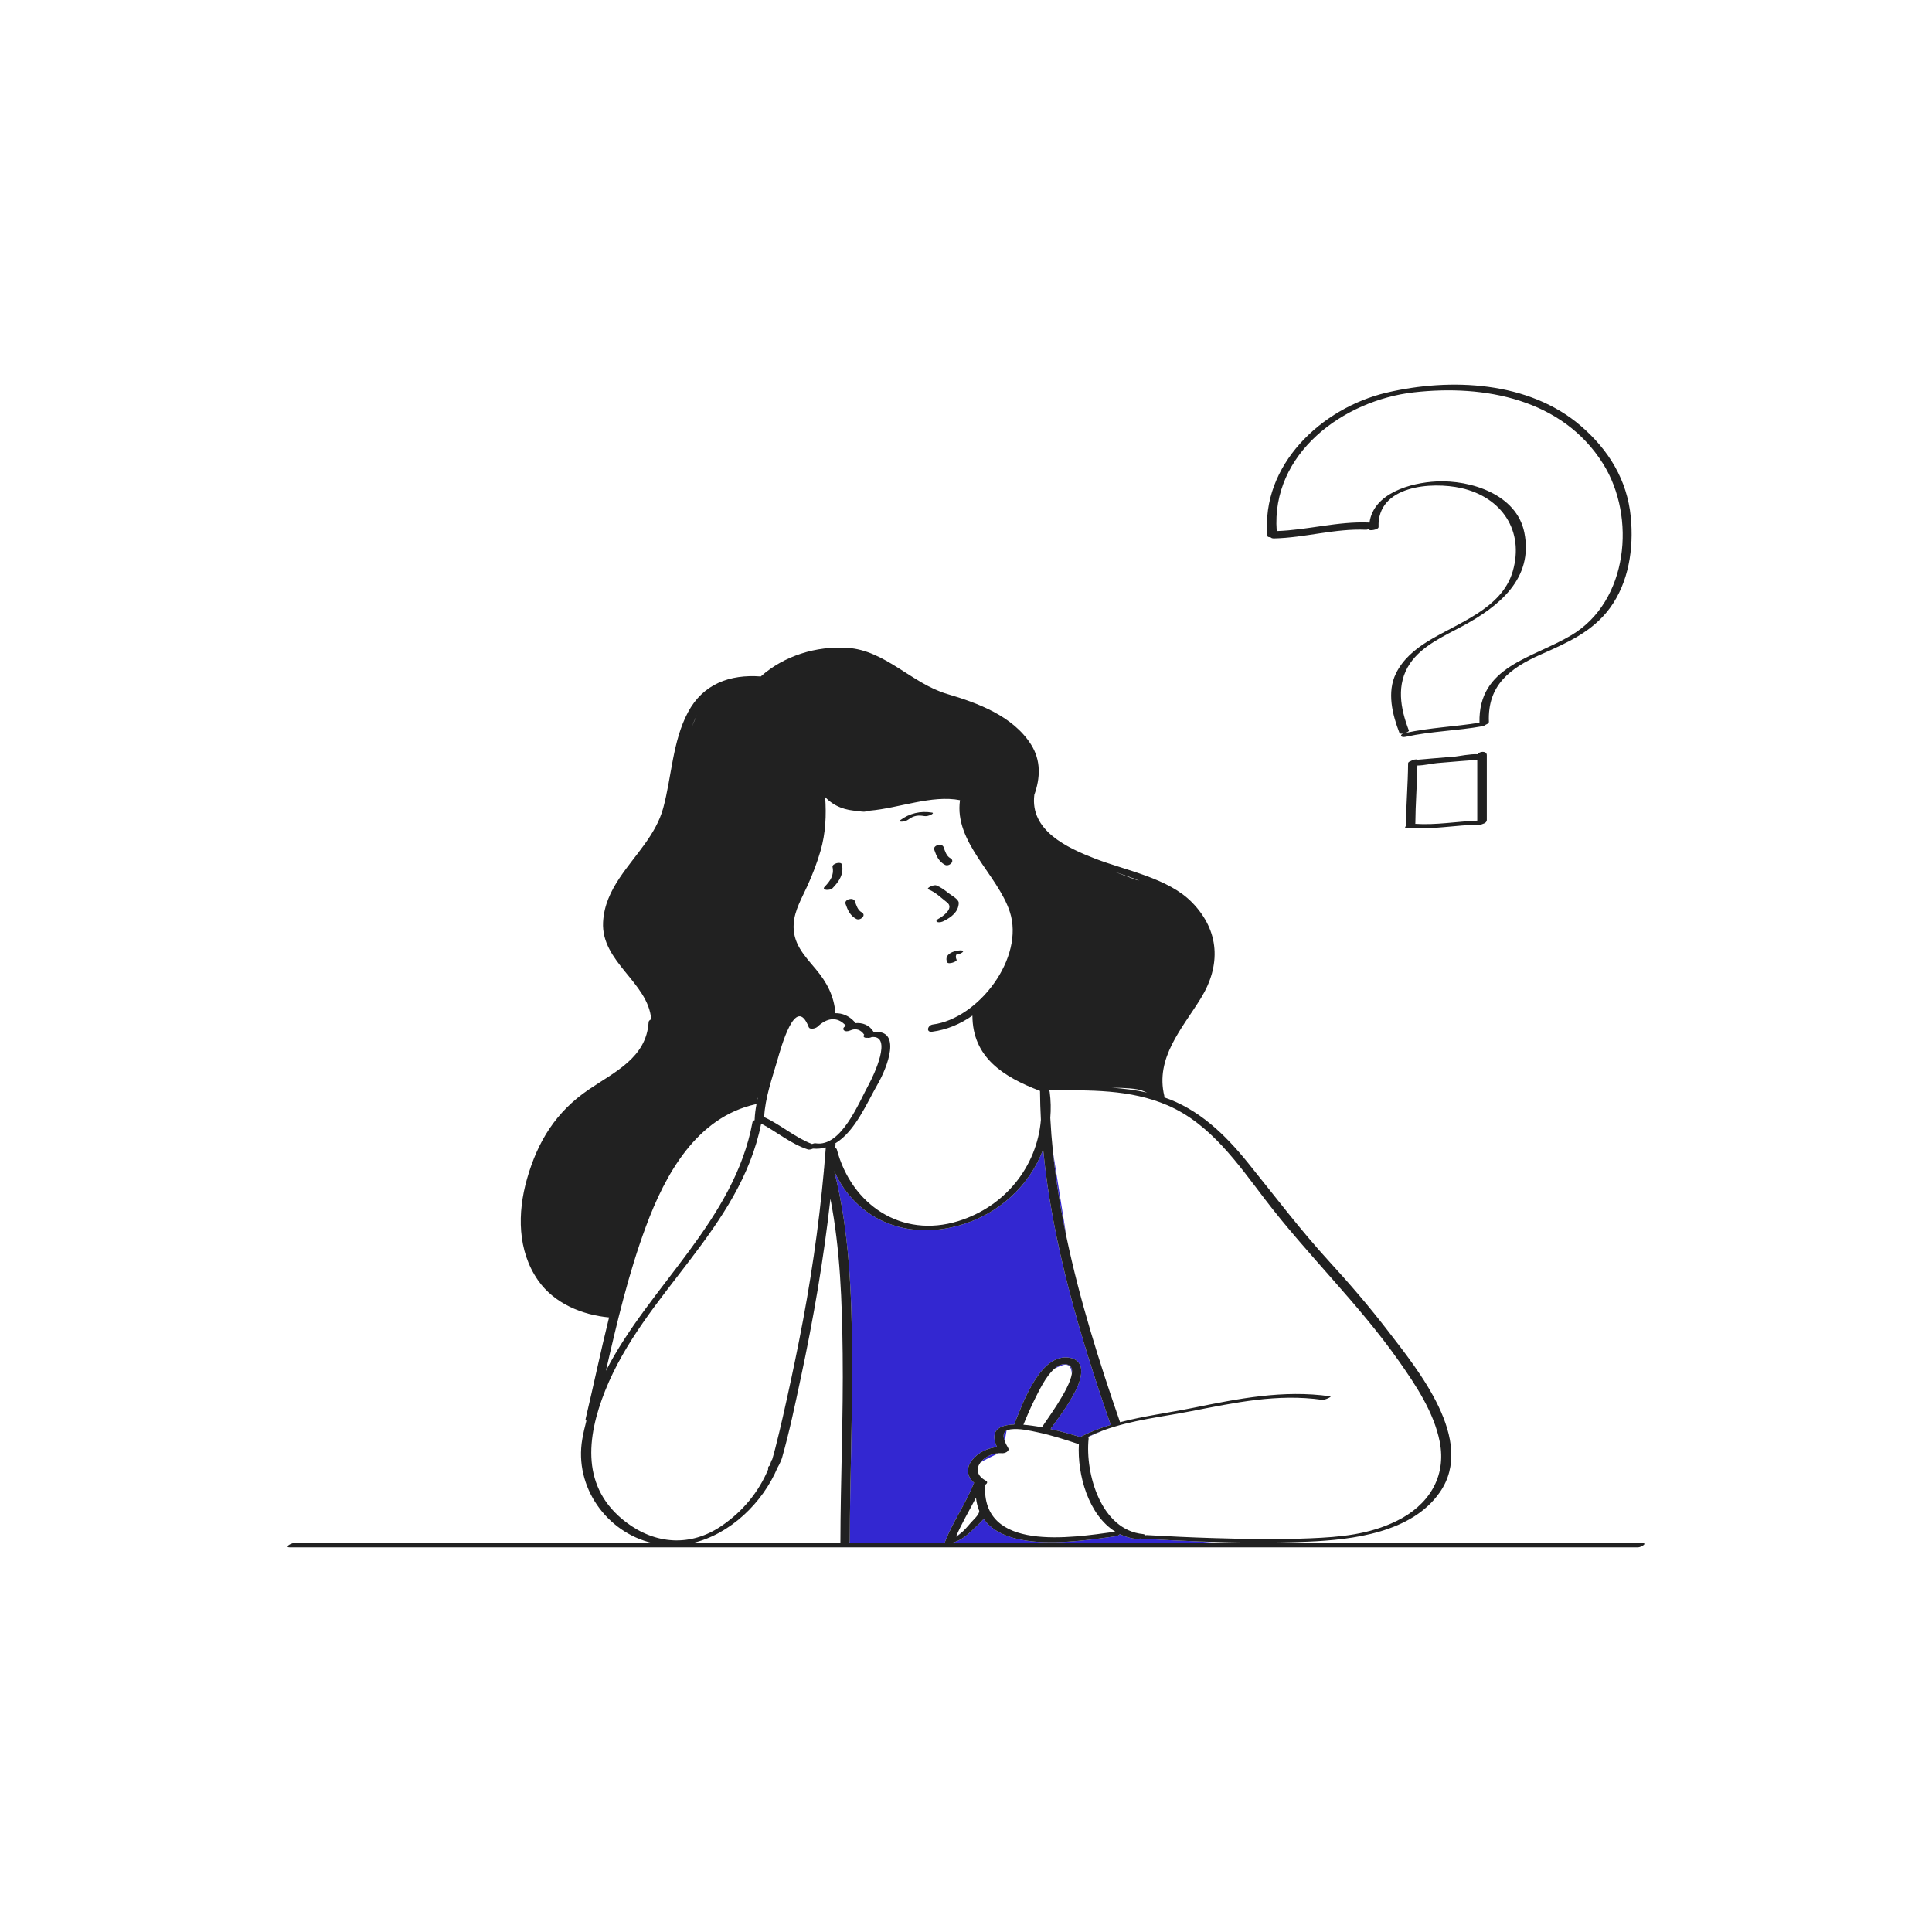 <?xml version="1.0" standalone="no"?>
<svg version="1.1" id="Layer_1" xmlns="http://www.w3.org/2000/svg" xmlns:xlink="http://www.w3.org/1999/xlink" x="0px" y="0px" width="595.279px" height="595.281px" viewBox="0 0 595.279 595.281" enable-background="new 0 0 595.279 595.281" xml:space="preserve">
<path id="color_x5F_2" fill="#3327d1" d="M328.615,381.234c-1.836-8.733-3.279-17.528-4.189-26.357L328.615,381.234z
	 M330.249,423.314c0.267-1.715-0.247-2.881-2.069-2.986c-1.153-0.067-2.26,0.498-3.291,1.395c0.7-0.39,1.473-0.747,2.327-1.031
	C329.483,419.934,330.172,421.443,330.249,423.314z M309.571,444.012c0.205-1.252,0.444-2.576,0.565-3.231
	C308.993,441.422,309.078,442.7,309.571,444.012z M340.074,440.674c-1.67,0.608-3.311,1.299-4.908,2.09
	c0.014,0.007,0.027,0.013,0.039,0.021L340.074,440.674z M291.194,474.971c2.479-6.274,6.437-11.841,8.938-18.104
	c-2.06-1.779-2.635-4.393-0.69-6.895c1.869-2.408,4.751-3.781,7.739-4.108c-2.326-5.072,0.609-6.813,5.332-6.955
	c0.013-0.089,0.034-0.184,0.076-0.286c2.523-6.246,8.051-21.998,17.097-20.252c5.34,1.031,3.348,6.994,1.639,10.297
	c-1.325,2.561-2.878,4.991-4.542,7.344c-0.684,0.967-1.379,1.925-2.087,2.874c-0.913,1.224-0.403,1.072-0.98,0.509
	c0.321,0.313,0.253,0.646-0.015,0.927c3.665,0.818,7.047,1.809,9.129,2.466c0.083-0.055,0.182-0.114,0.313-0.182
	c2.933-1.485,5.983-2.636,9.104-3.583c-0.021-0.035-0.046-0.068-0.06-0.109c-9.439-27.25-17.971-55.8-20.779-84.736
	c-4.177,11.111-13.636,19.925-25.803,23.38c-16.57,4.707-31.888-1.896-38.584-16.761c4.722,18.53,5.407,38.034,5.528,57.063
	c0.122,19.014-0.688,38.015-0.715,57.026c0,0.212-0.139,0.4-0.348,0.56c10.007,0,20.014,0,30.02,0
	C291.264,475.373,291.09,475.237,291.194,474.971z M302.042,450.673c1.627-1.085,4.112-2.136,5.69-2.93
	C305.517,447.824,303.218,449.062,302.042,450.673z M294.779,473.337c0.665-0.399,1.31-0.931,1.914-1.508L294.779,473.337z
	 M369.491,474.943c-6.025-0.223-12.046-0.525-18.056-0.876c-0.081-0.006-0.146-0.015-0.201-0.024
	c-0.314,0.116-0.614,0.184-0.821,0.165c-1.961-0.188-3.746-0.719-5.373-1.513c-0.28,0.3-0.762,0.581-1.282,0.651
	c-11.52,1.579-33.324,5.04-40.675-5.336c-1.039,1.2-2.35,2.346-3.002,2.989c-2.016,1.988-4.381,4.034-7.276,4.445
	c27.739,0,55.479,0,83.217,0L369.491,474.943z"></path>
<path id="color_x5F_1" d="M292.227,275.174c0.886,0.708,3.218,1.891,3.178,3.06c-0.098,2.78-2.307,4.356-4.563,5.525
	c-0.571,0.296-1.399,0.551-2.038,0.317c-0.636-0.233-0.028-0.786,0.301-0.957c1.425-0.738,4.979-3.306,2.682-5.077
	c-1.791-1.381-3.514-3.135-5.648-3.967c-1.063-0.414,1.582-1.568,2.34-1.273C289.865,273.343,291.068,274.249,292.227,275.174z
	 M291.856,296.494c0.357,0.761,3.157-0.225,2.897-0.776c-0.213-0.451-0.331-0.927-0.162-1.41c0.025-0.072,0.085-0.174,0.137-0.252
	c0.619-0.021,1.449-0.258,1.895-0.704c0.48-0.482-0.42-0.54-0.7-0.534C294.006,292.856,290.676,293.988,291.856,296.494z
	 M291.149,266.468c1.267,0.675,3.295-1.179,1.645-2.059c-1.172-0.625-1.646-2.199-2.04-3.359c-0.478-1.409-3.368-0.613-2.897,0.776
	C288.506,263.749,289.293,265.479,291.149,266.468z M265.46,281.076c-1.172-0.625-1.646-2.199-2.04-3.359
	c-0.478-1.409-3.368-0.613-2.897,0.776c0.649,1.921,1.438,3.652,3.294,4.641C265.082,283.81,267.11,281.957,265.46,281.076z
	 M277.961,253.166c0.659-0.069,1.408-0.263,1.944-0.671c1.586-1.207,2.979-1.379,4.901-1.049c0.65,0.112,1.434-0.13,2.021-0.391
	c0.195-0.087,1.022-0.562,0.377-0.673c-3.541-0.608-7.041,0.21-9.906,2.39C276.769,253.174,277.771,253.185,277.961,253.166z
	 M256.523,267.16c0.526,2.47-0.721,4.31-2.39,6.008c-1.209,1.232,1.634,1.263,2.343,0.541c2.012-2.05,3.583-4.337,2.944-7.325
	C259.193,265.32,256.287,266.056,256.523,267.16z M504.698,476.764c-6.315,0-12.632,0-18.948,0c-132.129,0-264.257,0-396.386,0
	c-1.938,0,0.343-1.319,1.215-1.319c6.61,0,13.221,0,19.831,0c30.215,0,60.432,0,90.646,0c-14.169-3.273-24.172-17.361-21.655-31.974
	c0.337-1.957,0.778-3.859,1.276-5.733c-0.197-0.11-0.306-0.286-0.242-0.547c2.453-10.344,4.646-20.861,7.226-31.268
	c-8.349-0.778-16.903-4.319-21.854-11.393c-6.396-9.141-6.411-20.847-3.441-31.268c3.321-11.655,8.945-20.702,19.031-27.557
	c8.038-5.464,17.772-9.838,18.452-20.783c0.021-0.369,0.361-0.67,0.8-0.863c-0.947-11.414-15.49-17.626-14.832-29.955
	c0.276-5.166,2.354-9.49,5.051-13.542c0.01-0.022,0.017-0.04,0.017-0.04l0.068-0.088c4.671-6.978,11.148-13.167,13.399-21.483
	c2.612-9.655,2.853-20.509,7.612-29.476c4.656-8.769,12.948-11.755,22.438-11.049c7.207-6.404,17.104-9.432,26.696-8.818
	c11.626,0.744,19.879,11.016,30.737,14.212c9.479,2.789,20.223,6.79,25.802,15.508c3.184,4.975,2.891,10.427,1.057,15.55
	c-1.397,11.037,10.06,16.331,18.78,19.706c9.439,3.653,22.497,5.961,29.82,13.473c8.56,8.779,8.914,19.44,2.712,29.512
	c-5.732,9.307-14.146,18.378-11.251,30.148c0.027,0.114-0.047,0.231-0.182,0.343c10.796,3.66,18.853,11.454,25.93,20.205
	c8.298,10.258,16.106,20.65,25.031,30.39c6.312,6.886,12.411,13.988,18.101,21.399c9.237,12.036,27.131,33.699,16.017,49.71
	c-8.66,12.477-26.855,14.669-40.748,15.244c-11.122,0.46-22.274,0.343-33.411-0.066c-6.024-0.222-12.046-0.524-18.056-0.876
	c-0.081-0.005-0.146-0.014-0.201-0.023c-0.314,0.116-0.614,0.184-0.821,0.165c-1.961-0.188-3.746-0.719-5.373-1.513
	c-0.28,0.3-0.762,0.58-1.282,0.651c-11.52,1.579-33.324,5.04-40.675-5.336c-1.039,1.2-2.35,2.346-3.002,2.989
	c-2.016,1.988-4.381,4.034-7.276,4.445c27.739,0,55.479,0,83.217,0c43.298,0,86.595,0,129.893,0
	C507.852,475.445,505.57,476.764,504.698,476.764z M267.721,334.063c1.509-2.743,7.36-15.158,0.875-14.533
	c-0.438,0.216-0.97,0.313-1.382,0.227c-1.021,0.12-1.419-0.459-0.934-0.95c-1.033-1.501-2.527-2.148-4.364-1.293
	c-0.54,0.252-1.507,0.4-1.945-0.133c-0.44-0.535,0.243-1.109,0.688-1.329c-0.009-0.008-0.021-0.014-0.027-0.021
	c-2.816-3.111-6.023-2.285-8.815,0.375c-0.087,0.083-0.204,0.153-0.337,0.214c-0.768,0.401-1.979,0.519-2.269-0.086
	c-0.006-0.015-0.017-0.024-0.021-0.038s-0.01-0.023-0.017-0.036c-4.043-10.393-8.567,6.466-9.671,10.256
	c-1.635,5.628-3.763,11.569-4.052,17.479c5.117,2.355,9.481,6.282,14.751,8.292c0.406-0.163,0.82-0.261,1.082-0.218
	C259.206,353.571,264.657,339.639,267.721,334.063z M233.405,338.668c0.042-0.188,0.082-0.378,0.127-0.566l-0.15,0.423l-0.27,0.09
	C233.219,338.624,233.317,338.641,233.405,338.668z M351.882,336.024c-1.553-0.621-5.135-0.856-9.332-0.886
	c3.657,0.25,7.29,0.707,10.882,1.505C352.977,336.461,352.466,336.257,351.882,336.024z M257.384,352.276
	c0.043,0.113,0.068,0.24,0.059,0.392c-0.027,0.364-0.064,0.725-0.093,1.089c0.248,0.056,0.435,0.174,0.487,0.378
	c4.5,17.054,19.914,27.511,37.416,22.104c14.415-4.454,24.254-16.783,25.465-31.196c-0.159-2.972-0.253-5.946-0.275-8.922
	c-11.386-4.347-20.774-10.351-20.827-23.205c-3.71,2.6-7.916,4.385-12.425,4.967c-1.966,0.253-1.407-2.01,0.229-2.222
	c14.065-1.815,28.401-20.551,23.702-34.772c-3.787-11.461-17.192-21.386-15.333-34.343c-8.62-1.688-18.83,2.448-27.704,3.222
	c-0.451,0.1-0.858,0.188-1.203,0.256c-0.757,0.151-1.598,0.066-2.473-0.155c-3.844-0.165-7.321-1.301-10.162-4.267
	c0.397,5.559,0.149,11.137-1.424,16.556c-1.082,3.729-2.483,7.342-4.09,10.876c-1.658,3.65-3.888,7.41-4.185,11.498
	c-0.438,6.042,3.191,9.772,6.811,14.078c3.407,4.052,5.623,8.231,6.038,13.566c2.106-0.021,4.177,0.756,5.914,2.673
	c0.12,0.134,0.157,0.27,0.145,0.403c2.265-0.241,4.457,0.539,5.739,2.731c8.759-0.865,4.218,10.876,1.212,16.097
	C267.131,339.771,263.479,348.619,257.384,352.276z M291.509,475.445c-0.245-0.072-0.419-0.208-0.313-0.474
	c2.479-6.274,6.437-11.841,8.938-18.104c-2.06-1.779-2.635-4.393-0.69-6.895c1.869-2.408,4.751-3.781,7.74-4.108
	c-2.327-5.072,0.608-6.813,5.332-6.955c0.012-0.089,0.033-0.184,0.075-0.286c2.523-6.246,8.051-21.998,17.097-20.252
	c5.34,1.031,3.348,6.994,1.639,10.297c-1.325,2.561-2.878,4.991-4.542,7.344c-0.684,0.967-1.379,1.925-2.087,2.874
	c-0.913,1.224-0.403,1.072-0.98,0.509c0.321,0.313,0.254,0.646-0.015,0.927c3.665,0.818,7.047,1.809,9.129,2.466
	c0.083-0.055,0.181-0.114,0.313-0.182c2.933-1.485,5.983-2.636,9.104-3.583c-0.021-0.035-0.046-0.068-0.06-0.109
	c-9.439-27.25-17.971-55.8-20.779-84.736c-4.177,11.111-13.636,19.925-25.803,23.38c-16.57,4.707-31.888-1.896-38.584-16.761
	c4.722,18.53,5.407,38.034,5.528,57.063c0.122,19.014-0.688,38.015-0.715,57.026c0,0.212-0.139,0.4-0.348,0.56
	C271.496,475.445,281.503,475.445,291.509,475.445z M343.651,471.937c-8.282-5.119-11.767-17.588-11.231-26.953
	c-4.158-1.394-8.353-2.744-12.646-3.661c-2.655-0.567-5.63-1.26-8.367-0.927c-0.538,0.065-0.946,0.202-1.269,0.384
	c-1.146,0.643-1.061,1.92-0.566,3.231c0.28,0.747,0.688,1.502,1.07,2.155c0.551,0.94-1.067,1.753-2.062,1.578
	c-0.072,0.006-0.145,0.01-0.216,0.005c-0.21-0.014-0.421-0.014-0.633-0.006c-2.217,0.08-4.516,1.318-5.69,2.93
	c-1.284,1.759-1.23,3.958,1.726,5.56c0.675,0.364,0.367,0.896-0.234,1.268C302.367,478.218,329.946,473.835,343.651,471.937z
	 M328.18,420.328c-1.153-0.067-2.26,0.498-3.291,1.395c-2.689,2.339-4.86,7.011-5.947,9.165c-1.324,2.625-2.486,5.312-3.588,8.035
	c-0.01,0.021-0.023,0.04-0.034,0.061c1.825,0.136,3.78,0.42,5.729,0.788c1.082-1.87,8.431-11.479,9.2-16.455
	C330.516,421.599,330.002,420.433,328.18,420.328z M296.693,471.83c0.965-0.922,1.822-1.953,2.477-2.717
	c0.631-0.736,2.463-2.348,2.524-3.39c0.003-0.054,0.018-0.106,0.041-0.157c-0.506-1.223-0.854-2.589-1.022-4.113
	c-2.058,4.002-4.389,7.873-6.156,12.014c0.074-0.041,0.148-0.084,0.224-0.128C295.444,472.938,296.089,472.407,296.693,471.83z
	 M323.35,335.971c0.001,0.083,0.003,0.167,0.004,0.25c0.034,0.048,0.06,0.102,0.067,0.164c0.364,2.729,0.413,5.418,0.19,8.043
	c0.185,3.487,0.456,6.971,0.813,10.449c0.91,8.829,2.354,17.625,4.189,26.357c4.075,19.382,10.082,38.456,16.472,56.901
	c0.01,0.027,0.008,0.054,0.014,0.08c7.346-1.928,14.998-2.909,22.39-4.408c14.125-2.864,27.882-5.642,42.344-3.583
	c0.745,0.106-1.719,1.19-2.389,1.096c-13.902-1.979-26.945,0.875-40.509,3.506c-8.894,1.726-18.282,2.723-26.861,5.849
	c-1.67,0.608-3.311,1.299-4.908,2.09c0.013,0.008,0.027,0.013,0.039,0.021c0.151,0.102,0.235,0.254,0.214,0.466
	c-1.118,10.899,3.887,28.191,16.779,29.42c0.501,0.048,0.604,0.222,0.479,0.438c0.284-0.082,0.532-0.135,0.661-0.126
	c6.777,0.396,13.562,0.71,20.348,0.917c9.981,0.305,19.991,0.484,29.975,0.071c9.353-0.387,18.115-1.155,26.634-5.327
	c9.666-4.732,15.512-13.391,13.292-24.501c-1.803-9.032-7.348-17.35-12.561-24.765c-12.463-17.729-28.12-32.633-41.226-49.809
	c-8.396-11.003-16.898-23.332-30.033-28.995C348.17,335.572,335.719,335.896,323.35,335.971z M343.059,268.488l6.823,2.535
	c0,0,0.433,0.108,1.152,0.312C348.414,270.307,345.735,269.391,343.059,268.488z M213.146,224.055
	c0.536-1.325,1.07-2.587,1.594-3.764C214.143,221.479,213.614,222.738,213.146,224.055z M186.688,422.368
	c13.536-26.329,39.576-46.292,45.184-76.69c0.041-0.221,0.313-0.418,0.671-0.569c-0.011-0.05-0.021-0.099-0.02-0.154
	c0.056-1.608,0.274-3.218,0.58-4.82c-0.086,0.029-0.154,0.066-0.256,0.088c-18.172,4.005-27.866,21.569-33.845,37.722
	C193.661,392.375,190.122,407.372,186.688,422.368z M222.396,470.099c6.387-4.385,11.354-10.317,14.305-17.411
	c-0.004-0.009-0.008-0.017-0.012-0.025c-0.182-0.449,0.061-0.838,0.467-1.103c0.193-0.511,0.376-1.026,0.549-1.548
	c0.031-0.096,0.104-0.186,0.201-0.269c0.346-1.154,0.666-2.314,0.964-3.481c0.823-3.216,1.593-6.445,2.329-9.683
	c1.784-7.843,3.467-15.711,5.035-23.602c3.473-17.459,6.027-34.781,7.633-52.44c-0.004-0.015-0.007-0.029-0.011-0.043
	c-0.024-0.095-0.006-0.188,0.038-0.278c0.2-2.216,0.383-4.438,0.553-6.665c-1.225,0.337-2.536,0.472-3.947,0.354
	c-0.562,0.229-1.198,0.376-1.526,0.271c-5.271-1.686-9.577-5.426-14.441-7.979c-6.534,32.582-36.104,52.285-48.065,82.277
	c-5.834,14.628-7.423,29.985,6.401,40.516C201.889,475.859,212.793,476.693,222.396,470.099z M213.32,475.445
	c15.206,0,30.413,0,45.62,0c0.032-19.478,0.93-38.944,0.698-58.424c-0.188-15.863-0.733-32.01-3.771-47.648
	c-2.073,18.565-5.209,36.844-9.143,55.238c-1.757,8.213-3.47,16.475-5.764,24.559c-0.105,0.377-0.676,1.868-1.405,3.062
	C235.012,463.004,224.944,472.789,213.32,475.445z M390.523,165.158c-2.085-21.783,16.622-39.447,36.665-44.164
	c19.755-4.65,43.938-3.561,59.926,10.27c8.556,7.403,14.234,16.586,15.354,28.031c0.943,9.636-0.597,20.136-6.473,28.107
	c-5.362,7.274-13.166,10.667-21.197,14.226c-9.519,4.216-16.494,9.437-16.045,20.754c0.016,0.369-0.395,0.673-0.908,0.871
	c-0.293,0.231-0.7,0.438-1.11,0.511c-7.818,1.405-15.808,1.528-23.609,3.25c-1.544,0.341-1.954-0.549-0.75-1.011
	c-0.566,0.11-1.082,0.094-1.187-0.179c-2.188-5.68-3.912-12.546-1.071-18.346c2.077-4.241,5.697-7.318,9.647-9.781
	c9.257-5.77,22.936-9.996,26.327-21.653c3.64-12.504-3.409-22.865-15.874-25.66c-9.108-2.043-25.936-0.819-25.465,11.998
	c0.029,0.802-2.88,1.265-2.897,0.776c-0.003-0.084,0.002-0.165,0-0.249c-0.312,0.194-0.673,0.317-1.037,0.302
	c-9.554-0.409-18.779,2.478-28.293,2.681c-0.538,0.012-0.887-0.152-1.081-0.392C390.95,165.532,390.55,165.435,390.523,165.158z
	 M393.373,163.625c9.553-0.313,18.807-3.041,28.419-2.63c0.064,0.003,0.115,0.014,0.172,0.021
	c1.239-9.051,12.606-12.276,20.63-12.673c10.499-0.52,24.69,3.951,27.074,15.71c2.887,14.232-7.88,22.848-19.021,28.844
	c-5.643,3.037-12.524,6.054-16.223,11.557c-4.3,6.401-2.958,13.792-0.338,20.595c0.093,0.24-0.405,0.55-1.014,0.766
	c7.532-1.631,15.216-1.914,22.776-3.146c-0.383-17.47,16.135-19.67,28.373-26.993c17.417-10.42,19.998-36.345,9.719-52.772
	c-12.496-19.966-36.54-24.48-58.291-22.02C413.884,123.345,391.584,139.736,393.373,163.625z M433.208,254.533
	c-0.007-0.014-0.019-0.026-0.019-0.042c0.042-6.448,0.624-12.882,0.666-19.33c0.002-0.282,0.361-0.512,0.824-0.676
	c0.62-0.391,1.656-0.653,2.112-0.405c0.042,0.022,3.272-0.289,4.22-0.365c2.477-0.199,4.949-0.411,7.424-0.617
	c0.83-0.069,4.709-0.865,6.856-0.702c0.563-0.979,2.817-1.106,2.817,0.277c0,6.667,0,13.333,0,20c0,0.173-0.059,0.323-0.14,0.462
	c-0.003,0.006-0.009,0.012-0.012,0.017c-0.185,0.303-0.521,0.528-0.912,0.643c-0.364,0.168-0.756,0.291-1.017,0.292
	c-7.453,0.056-15.231,1.69-22.65,0.999C432.762,255.031,432.848,254.792,433.208,254.533z M436.719,235.866
	c-0.108,5.952-0.592,11.895-0.631,17.849c0,0.042-0.013,0.082-0.027,0.122c6.257,0.433,12.788-0.712,19.106-0.988
	c0-6.198,0-12.396,0-18.594c-0.521,0.09-1.018,0.034-1.208-0.255c0.354,0.537,0.234,0.196-0.869,0.273
	c-0.979,0.068-1.959,0.145-2.938,0.223c-2.468,0.201-4.936,0.414-7.403,0.617C441.375,235.226,438.788,235.851,436.719,235.866z" fill="#212121"></path>
</svg>